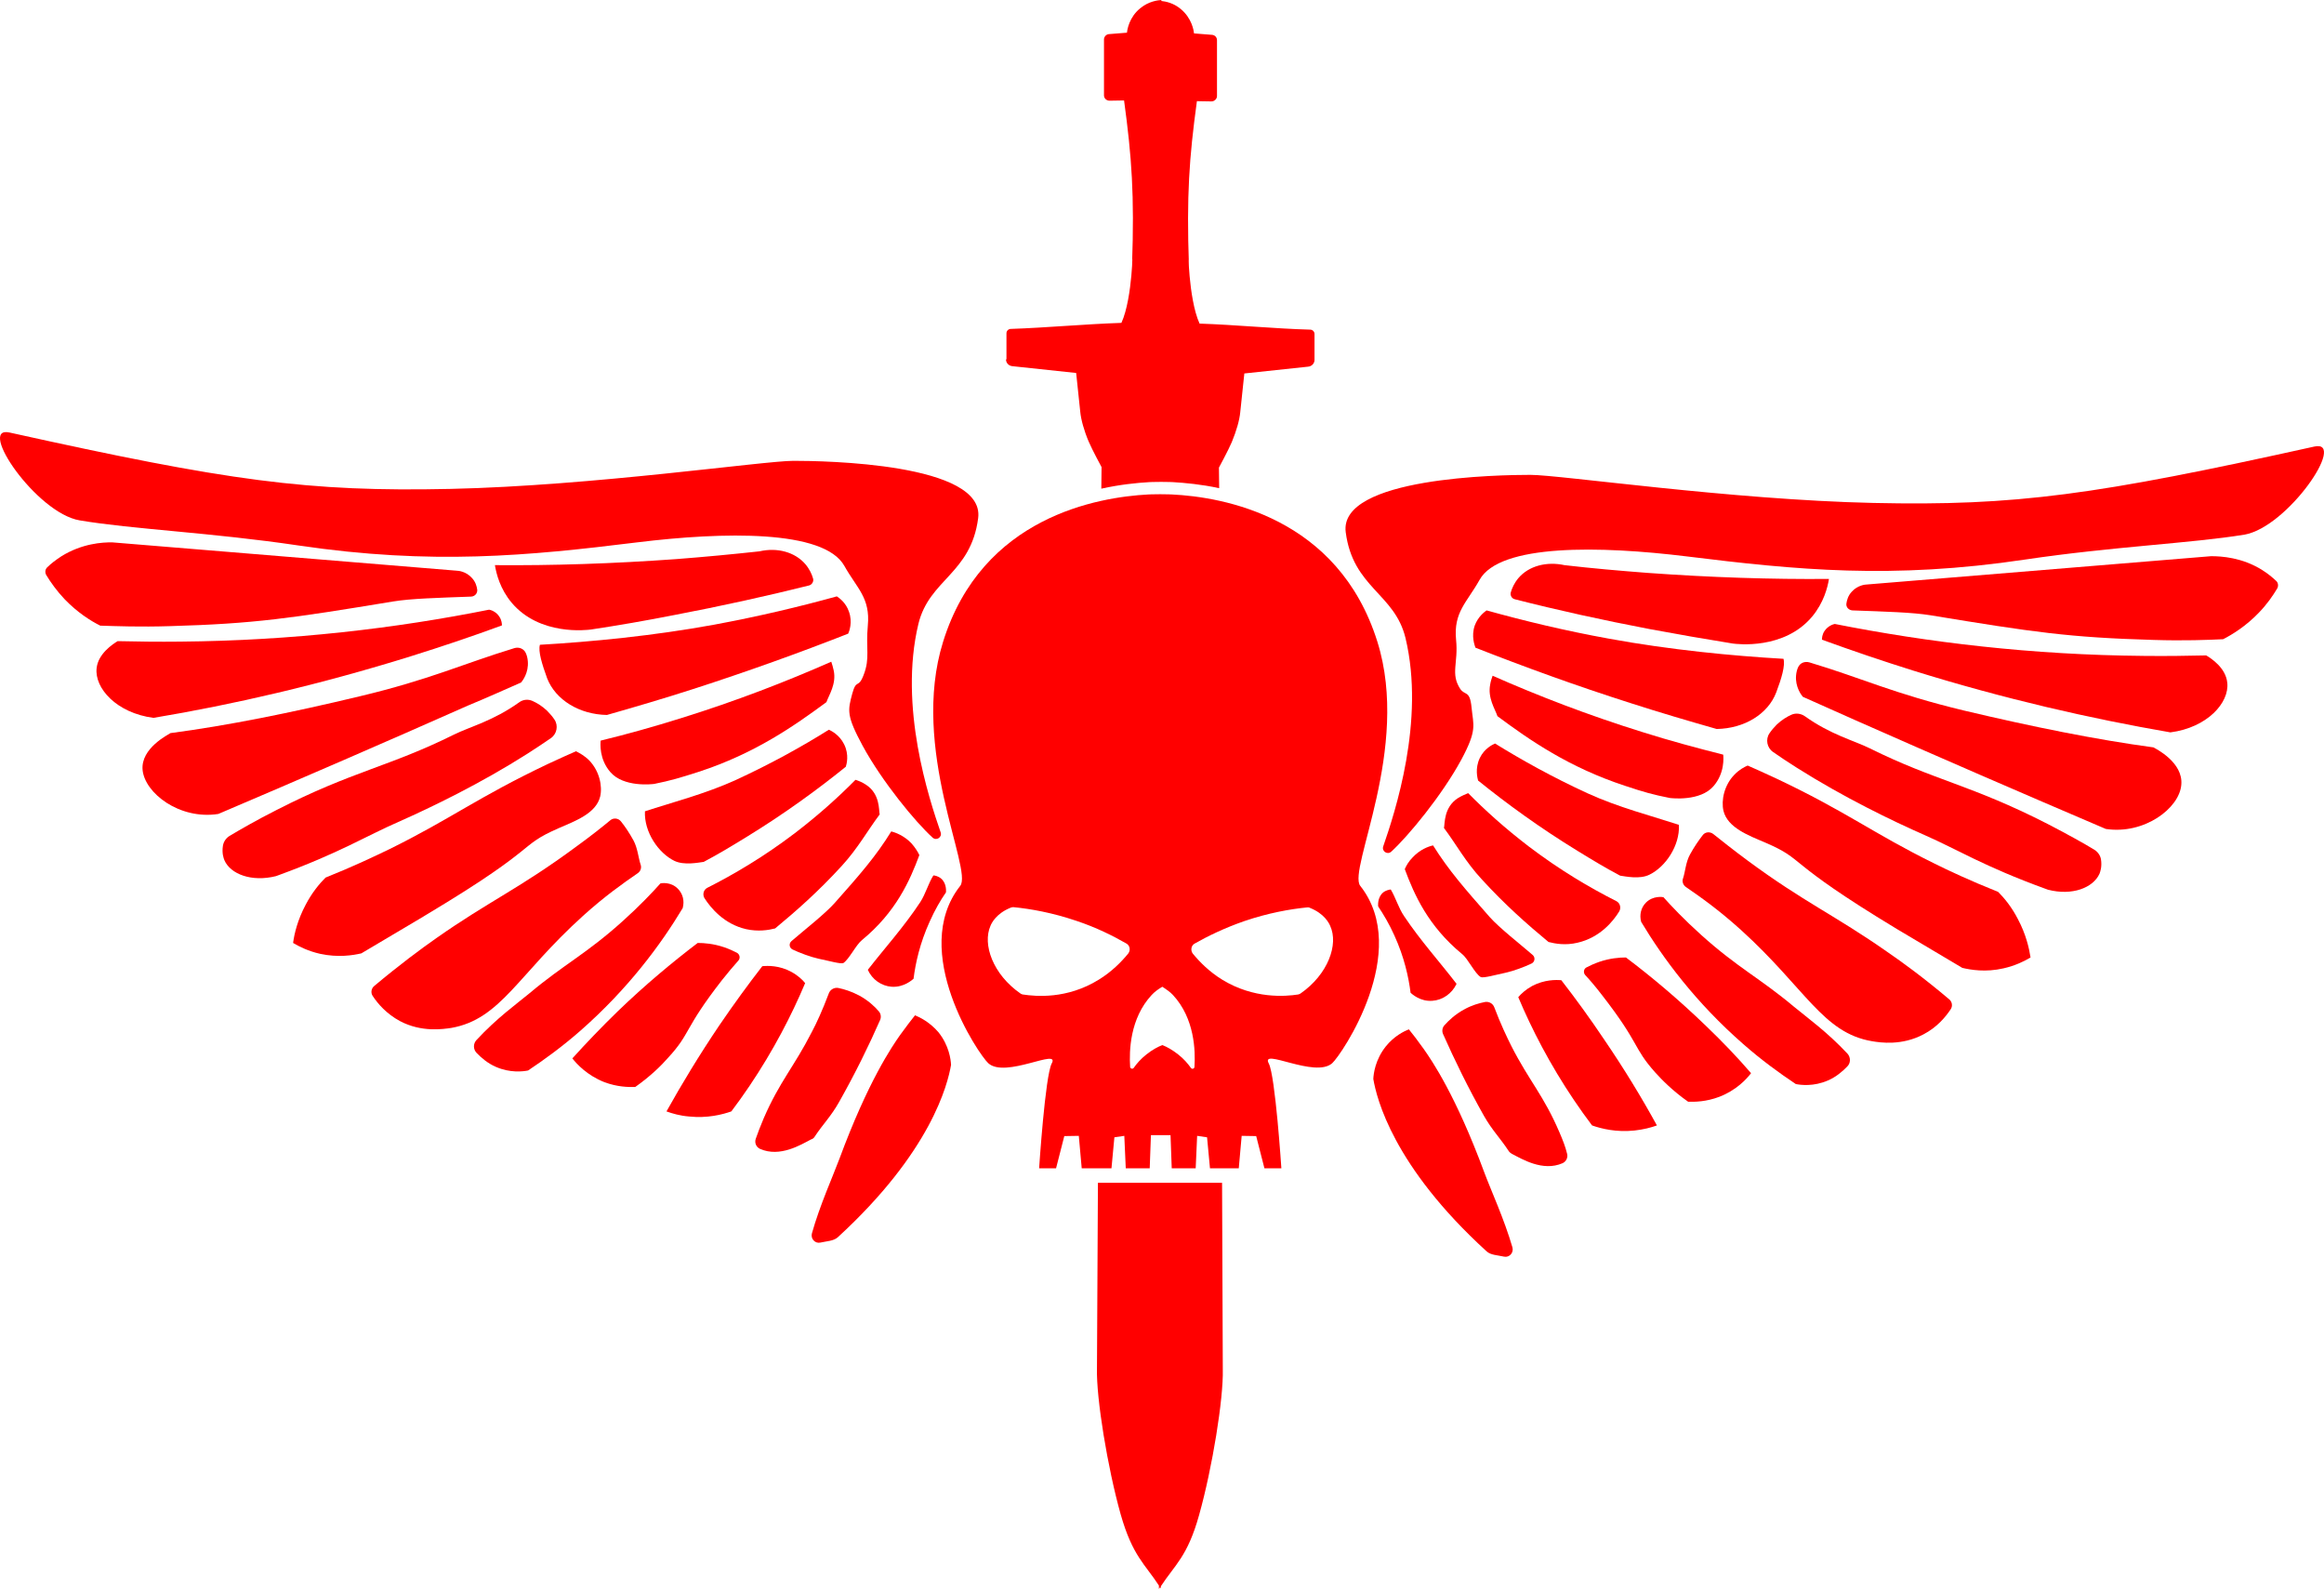 <?xml version="1.0" encoding="UTF-8" standalone="no"?>
<svg
   xmlns:dc="http://purl.org/dc/elements/1.1/"
   xmlns:cc="http://creativecommons.org/ns#"
   xmlns:rdf="http://www.w3.org/1999/02/22-rdf-syntax-ns#"
   xmlns:svg="http://www.w3.org/2000/svg"
   xmlns="http://www.w3.org/2000/svg"
   xmlns:sodipodi="http://sodipodi.sourceforge.net/DTD/sodipodi-0.dtd"
   xmlns:inkscape="http://www.inkscape.org/namespaces/inkscape"
   height="656.5"
   width="960.399"
   xml:space="preserve"
   viewBox="0 0 960.399 656.5"
   y="0px"
   x="0px"
   id="skull"
   version="1.1"
   sodipodi:docname="adeptus-astartes-symbol.svg"
   inkscape:version="0.92.3 (2405546, 2018-03-11)"><sodipodi:namedview
   pagecolor="#ffffff"
   bordercolor="#666666"
   borderopacity="1"
   objecttolerance="10"
   gridtolerance="10"
   guidetolerance="10"
   inkscape:pageopacity="0"
   inkscape:pageshadow="2"
   inkscape:window-width="451"
   inkscape:window-height="434"
   id="namedview48"
   showgrid="false"
   inkscape:zoom="0.2644456"
   inkscape:cx="480.17498"
   inkscape:cy="328.20001"
   inkscape:window-x="0"
   inkscape:window-y="0"
   inkscape:window-maximized="0"
   inkscape:current-layer="skull" />
<g
   transform="translate(-0.075)"
   id="g87"
   style="fill:#ff0000">
<g
   id="g85">
	<path
   id="path3"
   d="m 123.6,225.4 c 55,8.1 94.4,4.3 139.7,-1.3 35.8,-4.4 77.3,-5.3 85.7,9.7 5.2,9.3 10.8,13.2 9.7,24.7 -0.9,9.7 1,13.3 -1.7,20.3 -2.2,5.9 -3,1.5 -4.7,7.7 -1.9,7.1 -2.5,9.1 4.3,21.7 8,14.7 21.8,31.5 28.9,37.9 1.6,1.4 4,-0.2 3.3,-2.2 -4.8,-13.9 -17.4,-51.9 -9.2,-86.1 4.5,-18.5 21.7,-20.7 24.7,-43.7 3,-22.8 -64,-23.7 -76.3,-23.7 -12.3,0 -82.7,10.3 -141.7,11.6 -59,1.3 -92,-3.3 -182.3,-23.3 -13.6,-3 11.1,33.3 29,36.3 21.9,3.7 54.3,5 90.6,10.4 z"
   inkscape:connector-curvature="0" />
	<path
   id="path5"
   d="m 244.3,260.1 c 11.3,-1.7 22.8,-3.7 34.5,-6 19.4,-3.7 38,-7.8 55.6,-12.2 1.2,-0.3 2,-1.6 1.7,-2.8 -0.5,-1.8 -1.5,-4 -3.2,-6 -4.3,-5 -11.6,-7 -19,-5.3 -11.1,1.2 -22.6,2.3 -34.3,3.2 -26.3,1.9 -51.3,2.7 -75,2.5 0.6,3.7 2.2,9.9 6.9,15.5 11.6,13.8 31.2,11.3 32.8,11.1 z"
   inkscape:connector-curvature="0" />
	<path
   id="path7"
   d="m 250.9,295.4 c 11.6,-3.3 23.5,-6.8 35.6,-10.7 22.6,-7.3 44,-15 64.1,-22.9 0.4,-0.9 1.9,-4.7 0.3,-9.1 -1.3,-3.8 -4.1,-5.7 -5,-6.3 -15.5,4.3 -32.4,8.3 -50.7,11.7 -25.1,4.6 -51,7.1 -72,8.3 -0.8,2.7 0.9,8.1 3,13.9 3.5,8.9 13.3,14.9 24.7,15.1 z"
   inkscape:connector-curvature="0" />
	<path
   id="path9"
   d="m 270.4,323.9 c 6.9,-1.4 10.6,-2.5 18.4,-5 23.3,-7.6 39.5,-19 52.8,-28.8 1,-2.9 4.2,-7.5 3,-13.1 -0.3,-1.3 -0.6,-2.5 -1,-3.6 -18.6,8.2 -39.2,16.2 -62,23.3 -11.5,3.6 -22.6,6.7 -33.3,9.3 -0.1,1.1 -0.7,7.6 4,13 5.5,6.4 17.3,5 18.1,4.9 z"
   inkscape:connector-curvature="0" />
	<path
   id="path11"
   d="m 278.8,355.7 c 4,1.9 9.9,0.7 12.1,0.4 6.4,-3.4 11,-6.2 17.7,-10.3 15.5,-9.5 29.1,-19.4 41,-29 0.3,-0.9 1.5,-4.9 -0.7,-9.3 -2,-4 -5.4,-5.6 -6.3,-6 -11,6.9 -23.8,14 -38.3,20.7 -12.7,5.8 -26.7,9.4 -37.7,13 -0.4,8.6 5.6,17.3 12.2,20.5 z"
   inkscape:connector-curvature="0" />
	<path
   id="path13"
   d="m 308.4,383.9 c 5,1.1 9.3,0.4 12,-0.3 8.7,-7.2 18,-15.4 27.5,-25.8 6.7,-7.3 10.6,-14.5 15.7,-21.3 -0.4,-1.9 0.2,-8.5 -5.7,-12.3 -1.5,-1 -3,-1.6 -4.3,-2 -6.9,7 -15.2,14.5 -25,22 -12.9,9.8 -25.3,17.1 -36.2,22.6 -1.6,0.8 -2.1,2.8 -1.2,4.3 2.5,3.9 8,10.7 17.2,12.8 z"
   inkscape:connector-curvature="0" />
	<path
   id="path15"
   d="m 327.6,392.3 c 2.9,1.4 7.5,3.1 10.7,3.8 4.4,0.9 9.2,2.3 10.3,1.8 2.4,-1.6 5.2,-7.5 7.7,-9.5 14.1,-11.6 19.8,-24.6 23.7,-35.1 -0.6,-1.3 -1.7,-3.1 -3.3,-4.9 -3.1,-3.2 -6.5,-4.4 -8.3,-4.9 -6.4,10.4 -13.2,18.1 -23.4,29.6 -4,4.5 -12.6,11.2 -17.8,15.7 -1.2,1 -1,2.8 0.4,3.5 z"
   inkscape:connector-curvature="0" />
	<path
   id="path17"
   d="m 368.6,407.7 c 5,0.3 8.4,-2.8 9,-3.3 0.8,-6.4 2.6,-14.7 6.7,-23.7 2.1,-4.7 4.4,-8.7 6.7,-12 0,-0.3 0.4,-3.6 -2,-5.7 -1.2,-1 -2.6,-1.3 -3.2,-1.3 -2.1,3.3 -3.2,7.6 -5.4,11 -6.8,10.3 -14.7,19 -21.7,28 1.8,4 5.6,6.7 9.9,7 z"
   inkscape:connector-curvature="0" />
	<path
   id="path19"
   d="m 70.4,258.7 c 34.8,-1 49.8,-3.2 92.2,-10.2 7.3,-1.2 18.5,-1.5 32.2,-2 1.5,-0.1 2.6,-1.3 2.5,-2.8 -0.2,-1.5 -0.7,-3.3 -2.2,-4.9 -2.4,-2.7 -5.6,-3 -6.2,-3 C 141.5,231.9 94,228 46.6,224.1 c -4.3,-0.1 -12.7,0.5 -21.1,5.7 -2.3,1.5 -4.3,3 -5.9,4.6 -0.9,0.8 -1,2.2 -0.4,3.2 1.8,3 4.3,6.5 7.6,10 5.3,5.5 10.7,8.9 14.7,10.9 6.3,0.2 16.4,0.6 28.9,0.2 z"
   inkscape:connector-curvature="0" />
	<path
   id="path21"
   d="m 169.7,271.2 c 13.1,-4.1 25.6,-8.3 37.8,-12.8 0,-0.7 -0.1,-2.1 -1,-3.5 -1.4,-2.3 -3.7,-2.9 -4.3,-3 -38.5,7.7 -81.3,12.8 -127.7,13.2 -8.7,0.1 -17.3,0 -25.8,-0.2 -2,1.2 -8.1,5.2 -8.7,11.2 -0.9,8.2 8.2,18.5 23.5,20.5 33,-5.5 68.6,-13.7 106.2,-25.4 z"
   inkscape:connector-curvature="0" />
	<path
   id="path23"
   d="m 215.4,282 c 0.6,-0.7 3.2,-4 2.8,-8.8 -0.1,-1.3 -0.4,-2.4 -0.8,-3.3 -0.8,-1.9 -2.9,-2.7 -4.8,-2.1 -21.6,6.6 -34.6,12.9 -63.9,19.9 -28.4,6.8 -54.6,12.1 -78.2,15.2 -0.8,0.6 -12.3,6.2 -11.5,15.2 0.9,9.6 15.3,20.7 31.3,18.2 34.3,-14.6 68.7,-29.5 103.2,-44.8 7.3,-3 14.6,-6.3 21.9,-9.5 z"
   inkscape:connector-curvature="0" />
	<path
   id="path25"
   d="m 217.9,311.5 c 3.8,-2.4 7,-4.6 9.8,-6.5 2.5,-1.7 3.2,-5.2 1.5,-7.7 -0.8,-1.2 -1.8,-2.4 -3,-3.6 -2.1,-2 -4.3,-3.3 -6.1,-4.1 -1.8,-0.8 -3.9,-0.6 -5.5,0.6 -10.8,7.7 -20.2,10 -26.9,13.3 -27,13.4 -41.8,15 -73.4,31.2 -8.1,4.1 -14.7,7.9 -19.4,10.7 -1.4,0.9 -2.4,2.3 -2.7,4 -0.5,3.2 0.3,5.2 0.6,6 2.5,5.8 11.3,9.1 21.3,6.6 0.4,-0.1 0.7,-0.3 1.1,-0.4 25.2,-9.2 36.4,-16.3 49.5,-22 14,-6.2 34,-15.9 53.2,-28.1 z"
   inkscape:connector-curvature="0" />
	<path
   id="path27"
   d="m 230.9,342.2 c 6.9,-3 15.5,-6.1 17.2,-13.1 1,-4.3 -0.3,-10.5 -4.5,-14.9 -2,-2 -4.1,-3.1 -5.5,-3.8 -2.5,1.1 -6.6,2.9 -11.5,5.2 -29.1,13.8 -40.5,22.9 -65.5,35.2 -6,2.9 -15,7.2 -26.5,11.8 -2.5,2.5 -5.6,6.2 -8.2,11.2 -3.3,6.2 -4.7,11.9 -5.2,15.8 2.5,1.5 6.3,3.4 11.2,4.5 7.4,1.6 13.6,0.6 17,-0.2 26.9,-15.9 27.1,-16.1 27.1,-16.1 47.6,-28.5 37.1,-28 54.4,-35.6 z"
   inkscape:connector-curvature="0" />
	<path
   id="path29"
   d="m 240.9,378.5 c 9.2,-8.3 16.6,-13.5 22.7,-17.7 1.2,-0.8 1.7,-2.3 1.2,-3.6 -0.9,-2.7 -1.2,-6.7 -2.9,-9.9 -1.7,-3.1 -3.5,-5.8 -5.2,-7.9 -1.1,-1.4 -3.1,-1.6 -4.4,-0.5 -3.5,2.9 -8.3,6.7 -14.1,10.9 -23.4,17.3 -36,22.5 -57.8,37.8 -6.3,4.4 -15.2,11 -25.7,19.8 -1.2,1 -1.5,2.8 -0.6,4.1 2.1,3.2 5.7,7.4 11.3,10.4 8.9,4.7 17.8,3.3 21.2,2.8 20.4,-3.6 27.5,-22 54.3,-46.2 z"
   inkscape:connector-curvature="0" />
	<path
   id="path31"
   d="m 282.2,375.2 c 0.8,-2.9 0.1,-5.9 -2,-8 -2.9,-3 -6.9,-2.3 -7.2,-2.2 -3.2,3.6 -8.5,9.2 -15.5,15.5 -15.2,13.7 -24.2,17.8 -38.5,29.8 -5.3,4.4 -13.6,10.3 -22.1,19.5 -1.3,1.5 -1.3,3.7 0.1,5.2 1.9,2 4.7,4.4 8,5.8 5.9,2.6 11.3,1.9 13.3,1.5 6.9,-4.6 14.3,-10 21.7,-16.5 19.7,-17.3 33.2,-35.6 42.2,-50.6 z"
   inkscape:connector-curvature="0" />
	<path
   id="path33"
   d="m 298.4,405 c 2.3,-2.9 4.9,-6 6.8,-8.1 0.9,-1 0.6,-2.5 -0.5,-3.2 -1.5,-0.8 -3.3,-1.6 -5.3,-2.3 -4.4,-1.5 -8.3,-1.8 -11,-1.8 -10.5,8 -21.7,17.3 -33,28.2 -6.8,6.6 -13.1,13.2 -18.8,19.5 1.8,2.3 6.1,7 13.2,9.8 5.3,2 10,2.1 12.8,2 6.4,-4.5 10.9,-9 13.6,-12.1 9.5,-10.3 6.3,-11.6 22.2,-32 z"
   inkscape:connector-curvature="0" />
	<path
   id="path35"
   d="m 327.2,401.6 c -5.1,-2.8 -9.9,-2.6 -12.1,-2.4 -5.9,7.6 -11.8,15.7 -17.8,24.5 -8.3,12.3 -15.5,24.2 -21.8,35.5 2.5,0.9 5.6,1.8 9.3,2.1 7.6,0.8 13.8,-0.8 17.5,-2.1 2.5,-3.3 5,-6.8 7.5,-10.5 9.9,-14.7 17.4,-29.2 23,-42.5 -1,-1.3 -2.9,-3.1 -5.6,-4.6 z"
   inkscape:connector-curvature="0" />
	<path
   id="path37"
   d="m 336.7,469.7 c 3.4,-5.2 6.8,-8.4 10.2,-14.5 6.6,-11.7 12.2,-23.1 16.9,-33.8 0.5,-1.2 0.3,-2.6 -0.6,-3.6 -1.7,-2 -4.4,-4.5 -8.1,-6.5 -3.2,-1.7 -6.2,-2.6 -8.6,-3.1 -1.6,-0.3 -3.3,0.6 -3.9,2.2 -2.6,6.9 -5.1,12.4 -7.1,16.1 -7.3,14.3 -13.2,20.3 -19.8,35.5 -1.4,3.3 -2.5,6.2 -3.3,8.5 -0.6,1.7 0.2,3.5 1.8,4.2 0,0 0,0 0,0 8.2,3.6 16.8,-1.7 21,-3.9 0.7,-0.2 1.2,-0.6 1.5,-1.1 z"
   inkscape:connector-curvature="0" />
	<path
   id="path39"
   d="m 378.2,419.5 c -1.5,1.9 -3.7,4.7 -6.2,8.2 -3.3,4.7 -13.2,19.1 -25,51 -2.8,7.5 -8.1,19.2 -11.4,30.9 -0.6,2.2 1.3,4.3 3.5,3.8 2.6,-0.6 5.4,-0.6 7.2,-2.2 38.5,-35.3 45.4,-63.1 46.8,-71.2 -0.1,-2.2 -0.8,-8 -5.2,-13.5 -3.6,-4.2 -7.7,-6.2 -9.7,-7 z"
   inkscape:connector-curvature="0" />
	<path
   id="path41"
   d="m 956.5,184.5 c -90.3,20 -123.3,24.6 -182.3,23.3 -59,-1.3 -129.3,-11.6 -141.7,-11.6 -12.3,0 -79.3,0.9 -76.3,23.7 3,23 20.2,25.2 24.7,43.7 8.2,34.2 -4.4,72.2 -9.2,86.1 -0.7,2 1.7,3.6 3.3,2.2 7.1,-6.5 20.9,-23.2 28.9,-37.9 6.8,-12.6 5,-14.3 4.3,-21.7 -0.7,-7.3 -2.8,-4.8 -4.7,-7.7 -4.1,-6.3 -0.7,-10.6 -1.7,-20.3 -1.1,-11.4 4.5,-15.4 9.7,-24.7 8.3,-15 49.9,-14.1 85.7,-9.7 45.3,5.6 84.7,9.5 139.7,1.3 36.3,-5.4 68.7,-6.7 90.7,-10.3 17.9,-3.1 42.6,-39.4 28.9,-36.4 z"
   inkscape:connector-curvature="0" />
	<path
   id="path43"
   d="m 681.7,259.9 c 11.8,2.2 23.3,4.2 34.5,6 1.6,0.2 21.2,2.7 32.8,-11.2 4.7,-5.7 6.3,-11.8 6.9,-15.5 -23.7,0.2 -48.7,-0.6 -75,-2.5 -11.7,-0.9 -23.2,-1.9 -34.3,-3.2 -7.4,-1.6 -14.7,0.3 -19,5.3 -1.7,2 -2.7,4.2 -3.2,6 -0.3,1.2 0.4,2.5 1.7,2.8 17.6,4.5 36.2,8.6 55.6,12.3 z"
   inkscape:connector-curvature="0" />
	<path
   id="path45"
   d="m 609.5,258.5 c -1.5,4.4 0,8.2 0.3,9.1 20.1,7.9 41.5,15.7 64.1,22.9 12.1,3.9 24,7.4 35.6,10.7 11.5,-0.2 21.2,-6.2 24.6,-15.1 2.2,-5.8 3.8,-11.2 3,-13.9 -21,-1.2 -46.9,-3.7 -72,-8.3 -18.3,-3.3 -35.2,-7.4 -50.7,-11.7 -0.8,0.6 -3.5,2.5 -4.9,6.3 z"
   inkscape:connector-curvature="0" />
	<path
   id="path47"
   d="m 708.2,324.8 c 4.7,-5.4 4.1,-11.9 4,-13 -10.7,-2.7 -21.9,-5.7 -33.3,-9.3 -22.8,-7.1 -43.4,-15.1 -62,-23.3 -0.4,1.1 -0.8,2.3 -1,3.6 -1.1,5.6 2,10.1 3,13.1 13.3,9.9 29.6,21.2 52.8,28.8 7.8,2.6 11.4,3.6 18.4,5 0.8,0.1 12.6,1.5 18.1,-4.9 z"
   inkscape:connector-curvature="0" />
	<path
   id="path49"
   d="m 617.9,307.2 c -0.9,0.4 -4.4,2 -6.3,6 -2.1,4.4 -0.9,8.5 -0.7,9.3 11.9,9.6 25.5,19.5 41,29 6.7,4.1 11.3,6.9 17.7,10.3 2.2,0.3 8.1,1.6 12.1,-0.4 6.6,-3.2 12.6,-11.9 12.2,-20.6 -11,-3.6 -25,-7.2 -37.7,-13 -14.6,-6.7 -27.3,-13.8 -38.3,-20.6 z"
   inkscape:connector-curvature="0" />
	<path
   id="path51"
   d="m 602.5,329.8 c -5.8,3.8 -5.3,10.4 -5.7,12.3 5.1,6.8 8.9,14 15.7,21.3 9.5,10.4 18.8,18.6 27.5,25.8 2.7,0.7 7,1.5 12,0.3 9.2,-2.1 14.7,-8.8 17.2,-12.9 0.9,-1.5 0.4,-3.5 -1.2,-4.3 -10.9,-5.5 -23.3,-12.8 -36.2,-22.6 -9.8,-7.5 -18.1,-15 -25,-22 -1.2,0.5 -2.7,1.1 -4.3,2.1 z"
   inkscape:connector-curvature="0" />
	<path
   id="path53"
   d="m 583.9,354.2 c -1.7,1.7 -2.7,3.5 -3.3,4.9 3.9,10.5 9.6,23.5 23.7,35.1 2.5,2 5.2,8 7.7,9.5 1.2,0.5 6,-0.9 10.3,-1.8 3.2,-0.7 7.8,-2.4 10.7,-3.8 1.4,-0.7 1.6,-2.5 0.5,-3.5 -5.2,-4.5 -13.8,-11.2 -17.8,-15.7 -10.1,-11.5 -16.9,-19.2 -23.4,-29.6 -1.9,0.4 -5.4,1.7 -8.4,4.9 z"
   inkscape:connector-curvature="0" />
	<path
   id="path55"
   d="m 574.8,367.5 c -0.6,0.1 -2,0.3 -3.2,1.3 -2.4,2.1 -2,5.4 -2,5.7 2.2,3.3 4.6,7.3 6.7,12 4.1,9 5.9,17.3 6.7,23.7 0.6,0.5 4,3.7 9,3.3 4.3,-0.3 8.1,-3 10,-7 -6.9,-9 -14.8,-17.7 -21.7,-28 -2.3,-3.4 -3.5,-7.7 -5.5,-11 z"
   inkscape:connector-curvature="0" />
	<path
   id="path57"
   d="m 934.9,235.5 c -8.3,-5.2 -16.8,-5.7 -21.1,-5.7 -47.4,3.9 -94.9,7.8 -142.3,11.7 -0.6,0 -3.8,0.3 -6.2,3 -1.5,1.6 -2,3.5 -2.2,4.9 -0.2,1.5 1,2.7 2.5,2.8 13.7,0.5 24.8,0.8 32.2,2 42.5,7 57.4,9.2 92.2,10.2 12.5,0.4 22.7,0 28.8,-0.3 3.9,-2 9.4,-5.4 14.7,-10.9 3.4,-3.5 5.8,-7 7.6,-10 0.6,-1 0.5,-2.4 -0.4,-3.2 -1.5,-1.4 -3.4,-3 -5.8,-4.5 z"
   inkscape:connector-curvature="0" />
	<path
   id="path59"
   d="m 911.8,270.8 c -8.4,0.2 -17,0.3 -25.8,0.2 -46.5,-0.4 -89.3,-5.6 -127.7,-13.2 -0.5,0.1 -2.8,0.7 -4.3,3 -0.9,1.4 -1,2.8 -1,3.5 12.1,4.4 24.7,8.7 37.8,12.8 37.6,11.7 73.2,19.8 106.2,25.5 15.3,-2 24.4,-12.3 23.5,-20.5 -0.6,-6.2 -6.7,-10.1 -8.7,-11.3 z"
   inkscape:connector-curvature="0" />
	<path
   id="path61"
   d="m 890,308.8 c -23.7,-3.2 -49.9,-8.5 -78.2,-15.2 -29.2,-7 -42.2,-13.4 -63.9,-19.9 -2,-0.6 -4,0.2 -4.8,2.1 -0.4,0.9 -0.7,2.1 -0.8,3.3 -0.4,4.7 2.2,8.1 2.8,8.8 7.3,3.3 14.7,6.5 22,9.8 34.6,15.3 69,30.2 103.2,44.8 16,2.4 30.4,-8.6 31.2,-18.2 0.9,-9.4 -10.7,-15 -11.5,-15.5 z"
   inkscape:connector-curvature="0" />
	<path
   id="path63"
   d="m 865.6,351.1 c -4.6,-2.8 -11.3,-6.5 -19.4,-10.7 -31.7,-16.2 -46.4,-17.8 -73.4,-31.2 -6.7,-3.3 -16.1,-5.6 -26.9,-13.3 -1.6,-1.1 -3.7,-1.4 -5.5,-0.6 -1.8,0.8 -4,2.1 -6.1,4.1 -1.2,1.2 -2.2,2.4 -3,3.6 -1.7,2.5 -1,6 1.5,7.7 2.7,1.9 6,4.1 9.8,6.5 19.3,12.2 39.3,21.9 53.2,28 13,5.7 24.2,12.8 49.5,22 0.4,0.1 0.7,0.3 1.1,0.4 10,2.6 18.7,-0.8 21.3,-6.6 0.3,-0.8 1.1,-2.9 0.6,-6 -0.3,-1.6 -1.3,-3 -2.7,-3.9 z"
   inkscape:connector-curvature="0" />
	<path
   id="path65"
   d="m 825.8,368.5 c -11.5,-4.6 -20.5,-8.8 -26.5,-11.8 -25,-12.3 -36.4,-21.5 -65.5,-35.2 -4.9,-2.3 -9,-4.1 -11.5,-5.2 -1.4,0.6 -3.5,1.7 -5.5,3.8 -4.2,4.3 -5.5,10.6 -4.5,14.9 1.7,7 10.4,10.2 17.2,13.1 17.4,7.5 6.9,7 54.4,35.7 0,0 0.3,0.2 27.1,16.1 3.4,0.8 9.6,1.9 17,0.2 4.9,-1.1 8.7,-3 11.2,-4.5 -0.6,-3.9 -1.9,-9.6 -5.2,-15.8 -2.6,-5.1 -5.7,-8.8 -8.2,-11.3 z"
   inkscape:connector-curvature="0" />
	<path
   id="path67"
   d="m 780,393.3 c -21.7,-15.2 -34.4,-20.5 -57.8,-37.8 -5.8,-4.3 -10.6,-8.1 -14.1,-10.9 -1.4,-1.1 -3.4,-0.9 -4.4,0.5 -1.7,2.2 -3.5,4.8 -5.2,7.9 -1.8,3.2 -2,7.3 -2.9,9.9 -0.5,1.3 0,2.8 1.2,3.6 6.1,4.2 13.5,9.4 22.7,17.7 26.8,24.3 33.9,42.6 54.2,46 3.5,0.6 12.3,1.9 21.2,-2.8 5.6,-2.9 9.2,-7.2 11.3,-10.4 0.9,-1.3 0.6,-3.1 -0.6,-4.1 -10.3,-8.7 -19.3,-15.3 -25.6,-19.6 z"
   inkscape:connector-curvature="0" />
	<path
   id="path69"
   d="m 741.5,416 c -14.3,-12 -23.3,-16.1 -38.5,-29.8 -7,-6.3 -12.3,-11.9 -15.5,-15.5 -0.3,-0.1 -4.3,-0.7 -7.2,2.2 -2.1,2.1 -2.8,5.1 -2,8 9,15 22.5,33.3 42.2,50.5 7.4,6.5 14.8,11.9 21.7,16.5 2,0.4 7.4,1.1 13.3,-1.5 3.3,-1.4 6.1,-3.8 8,-5.8 1.4,-1.4 1.4,-3.7 0.1,-5.2 -8.5,-9.1 -16.8,-15 -22.1,-19.4 z"
   inkscape:connector-curvature="0" />
	<path
   id="path71"
   d="m 705,423.8 c -11.3,-10.9 -22.5,-20.3 -33,-28.2 -2.7,0 -6.6,0.3 -11,1.8 -2,0.7 -3.8,1.5 -5.3,2.3 -1.2,0.6 -1.4,2.2 -0.5,3.2 1.9,2 4.5,5.1 6.8,8.1 15.9,20.4 12.8,21.7 22.1,32.1 2.8,3.1 7.2,7.6 13.6,12.1 2.8,0.1 7.5,0 12.8,-2 7.1,-2.7 11.4,-7.4 13.2,-9.8 -5.6,-6.5 -11.8,-13 -18.7,-19.6 z"
   inkscape:connector-curvature="0" />
	<path
   id="path73"
   d="m 645.3,405 c -2.1,-0.2 -7,-0.3 -12.1,2.4 -2.7,1.5 -4.5,3.2 -5.7,4.6 5.6,13.3 13.1,27.8 23,42.5 2.5,3.7 5,7.2 7.5,10.5 3.7,1.3 9.9,2.9 17.5,2.1 3.7,-0.4 6.8,-1.2 9.3,-2.1 -6.2,-11.3 -13.4,-23.2 -21.8,-35.5 -5.9,-8.8 -11.8,-16.9 -17.7,-24.5 z"
   inkscape:connector-curvature="0" />
	<path
   id="path75"
   d="M 644.5,467.8 C 638,452.6 632,446.6 624.7,432.3 c -1.9,-3.8 -4.5,-9.2 -7.1,-16.1 -0.6,-1.6 -2.2,-2.5 -3.9,-2.2 -2.4,0.5 -5.4,1.3 -8.6,3.1 -3.7,2 -6.4,4.6 -8.1,6.5 -0.9,1 -1.1,2.4 -0.6,3.6 4.8,10.8 10.3,22.1 16.9,33.8 3.4,6 6.8,9.3 10.2,14.5 0.3,0.5 0.8,0.9 1.3,1.2 4.1,2.1 12.8,7.5 21,3.9 0,0 0,0 0,0 1.6,-0.7 2.4,-2.6 1.8,-4.2 -0.6,-2.5 -1.7,-5.4 -3.1,-8.6 z"
   inkscape:connector-curvature="0" />
	<path
   id="path77"
   d="m 613.5,484.5 c -11.8,-31.9 -21.7,-46.3 -25,-51 -2.5,-3.5 -4.7,-6.4 -6.2,-8.2 -2.1,0.8 -6.1,2.8 -9.5,7 -4.4,5.5 -5.1,11.3 -5.2,13.5 1.4,8.1 8.2,36 46.8,71.2 1.7,1.6 4.6,1.6 7.2,2.2 2.2,0.5 4.1,-1.6 3.5,-3.8 -3.4,-11.7 -8.8,-23.4 -11.6,-30.9 z"
   inkscape:connector-curvature="0" />
	<path
   id="path79"
   d="m 415.8,148.5 c 0,1.5 1.2,2.7 2.7,2.8 l 26.3,2.8 1.7,16.1 c 0.3,3.1 1.5,7.6 3.5,12.3 1.5,3.5 5.3,10.5 5.3,10.5 l -0.1,8.9 c 7.7,-1.7 14.6,-2.4 19.8,-2.7 0,0 1.7,-0.1 4.8,-0.1 0,0 0,0 0.1,0 0,0 0,0 0.1,0 3,0 4.8,0.1 4.8,0.1 5,0.3 11.7,0.9 19.1,2.5 l -0.1,-8.5 c 0,0 3.8,-7 5.3,-10.5 2,-4.8 3.2,-9.2 3.5,-12.3 l 1.7,-16.1 26.3,-2.8 c 1.5,-0.1 2.7,-1.3 2.7,-2.8 V 138 c 0,-1 -0.8,-1.8 -1.8,-1.8 -14.6,-0.4 -30.8,-2 -45.7,-2.5 -4.8,-10.5 -4.7,-33.7 -4.4,-24.1 -1,-28.7 0.1,-44.4 3.3,-67.8 l 6,0.1 c 1.2,0 2.3,-1 2.3,-2.2 V 16.6 c 0,-1.2 -0.9,-2.1 -2,-2.2 -2.5,-0.2 -5,-0.4 -7.5,-0.6 C 493.4,12.6 492.6,7.5 488,3.7 485,1.2 481.8,0.6 480,0.4 V 0 c -1.4,0.1 -5.2,0.5 -8.7,3.4 -4.6,3.7 -5.4,8.9 -5.5,10.1 -2.5,0.2 -5,0.4 -7.5,0.6 -1.1,0.1 -2,1.1 -2,2.2 v 23.1 c 0,1.2 1,2.2 2.3,2.2 l 6,-0.1 c 3.2,23.5 4.3,39.2 3.3,67.8 0.3,-9.6 0.4,13.7 -4.4,24.1 -14.9,0.5 -31,2 -45.7,2.5 -1,0 -1.8,0.8 -1.8,1.8 v 10.8 z"
   inkscape:connector-curvature="0" />
	<path
   id="path81"
   d="m 505.1,488.7 h -51.3 l -0.4,76.8 c -0.3,12.1 4.3,40.6 9.8,60.2 4.9,17.2 10.1,20.6 15.8,29.4 v 1.4 c 0.2,-0.2 0.3,-0.5 0.5,-0.7 0.1,0.2 0.2,0.3 0.3,0.5 v -0.9 c 5.8,-8.9 11,-12.2 15.8,-29.4 5.5,-19.6 10.1,-48.1 9.8,-60.2 z"
   inkscape:connector-curvature="0" />
	<path
   id="path83"
   d="m 562.2,366 c -5.3,-6.7 20.9,-56.7 7.1,-100.8 -16.2,-51.8 -64.1,-59.9 -84.9,-60.9 0,0 -1.8,-0.1 -4.8,-0.1 0,0 0,0 -0.1,0 0,0 0,0 -0.1,0 -3,0 -4.8,0.1 -4.8,0.1 -20.7,1.1 -68.7,9.1 -84.8,60.9 -13.8,44.2 12.4,94.1 7.1,100.8 -21.3,27 7.7,69.8 11.6,73.3 7.1,6.4 29.8,-6.5 26.2,0.1 -2.7,5.1 -5.2,43.3 -5.2,43.3 h 7 l 3.4,-13.3 6,-0.1 1.2,13.4 h 12.3 l 1.2,-12.8 4.1,-0.6 0.6,13.4 h 9.9 l 0.5,-13.7 h 8.1 l 0.5,13.7 h 9.9 l 0.6,-13.4 4.1,0.6 1.2,12.8 H 512 l 1.2,-13.4 6,0.1 3.4,13.3 h 7 c 0,0 -2.5,-38.2 -5.2,-43.3 -3.6,-6.7 19.1,6.2 26.2,-0.1 3.9,-3.5 32.9,-46.3 11.6,-73.3 z m -95.9,28 c -2.8,3.4 -6.8,7.5 -12.2,10.8 -13.1,8.1 -26,6.9 -31.3,6.1 -0.3,0 -0.7,-0.2 -1,-0.4 -11.4,-7.9 -15.8,-20.3 -12.4,-28 0.5,-1.2 2.4,-5.1 8.4,-7.5 0.3,-0.1 0.7,-0.2 1,-0.2 7.2,0.7 16.2,2.3 26.2,5.7 8.1,2.7 14.9,6.1 20.5,9.3 1.5,0.8 1.9,2.8 0.8,4.2 z m 27.4,46.7 c 0,0.9 -1,1.2 -1.5,0.5 -1.2,-1.7 -2.9,-3.7 -5.2,-5.5 -2.4,-1.9 -4.7,-3.2 -6.6,-3.9 -1.8,0.7 -4.1,1.9 -6.6,3.9 -2.3,1.8 -4,3.8 -5.2,5.5 -0.5,0.7 -1.5,0.3 -1.5,-0.5 -0.4,-6.5 -0.1,-19.9 8.9,-29.6 1.2,-1.3 2.7,-2.4 4.4,-3.4 1.7,1.1 3.3,2.2 4.4,3.4 9,9.7 9.3,23.1 8.9,29.6 z m 43.8,-30.2 c -0.3,0.2 -0.6,0.3 -1,0.4 -5.2,0.8 -18.2,1.9 -31.3,-6.1 -5.4,-3.3 -9.4,-7.4 -12.2,-10.8 -1,-1.3 -0.7,-3.3 0.7,-4.1 5.6,-3.2 12.5,-6.5 20.5,-9.3 10,-3.4 19,-5 26.2,-5.7 0.3,0 0.7,0 1,0.2 6,2.4 7.9,6.3 8.4,7.5 3.5,7.6 -0.9,20 -12.3,27.9 z"
   inkscape:connector-curvature="0" />
</g>
</g></svg>